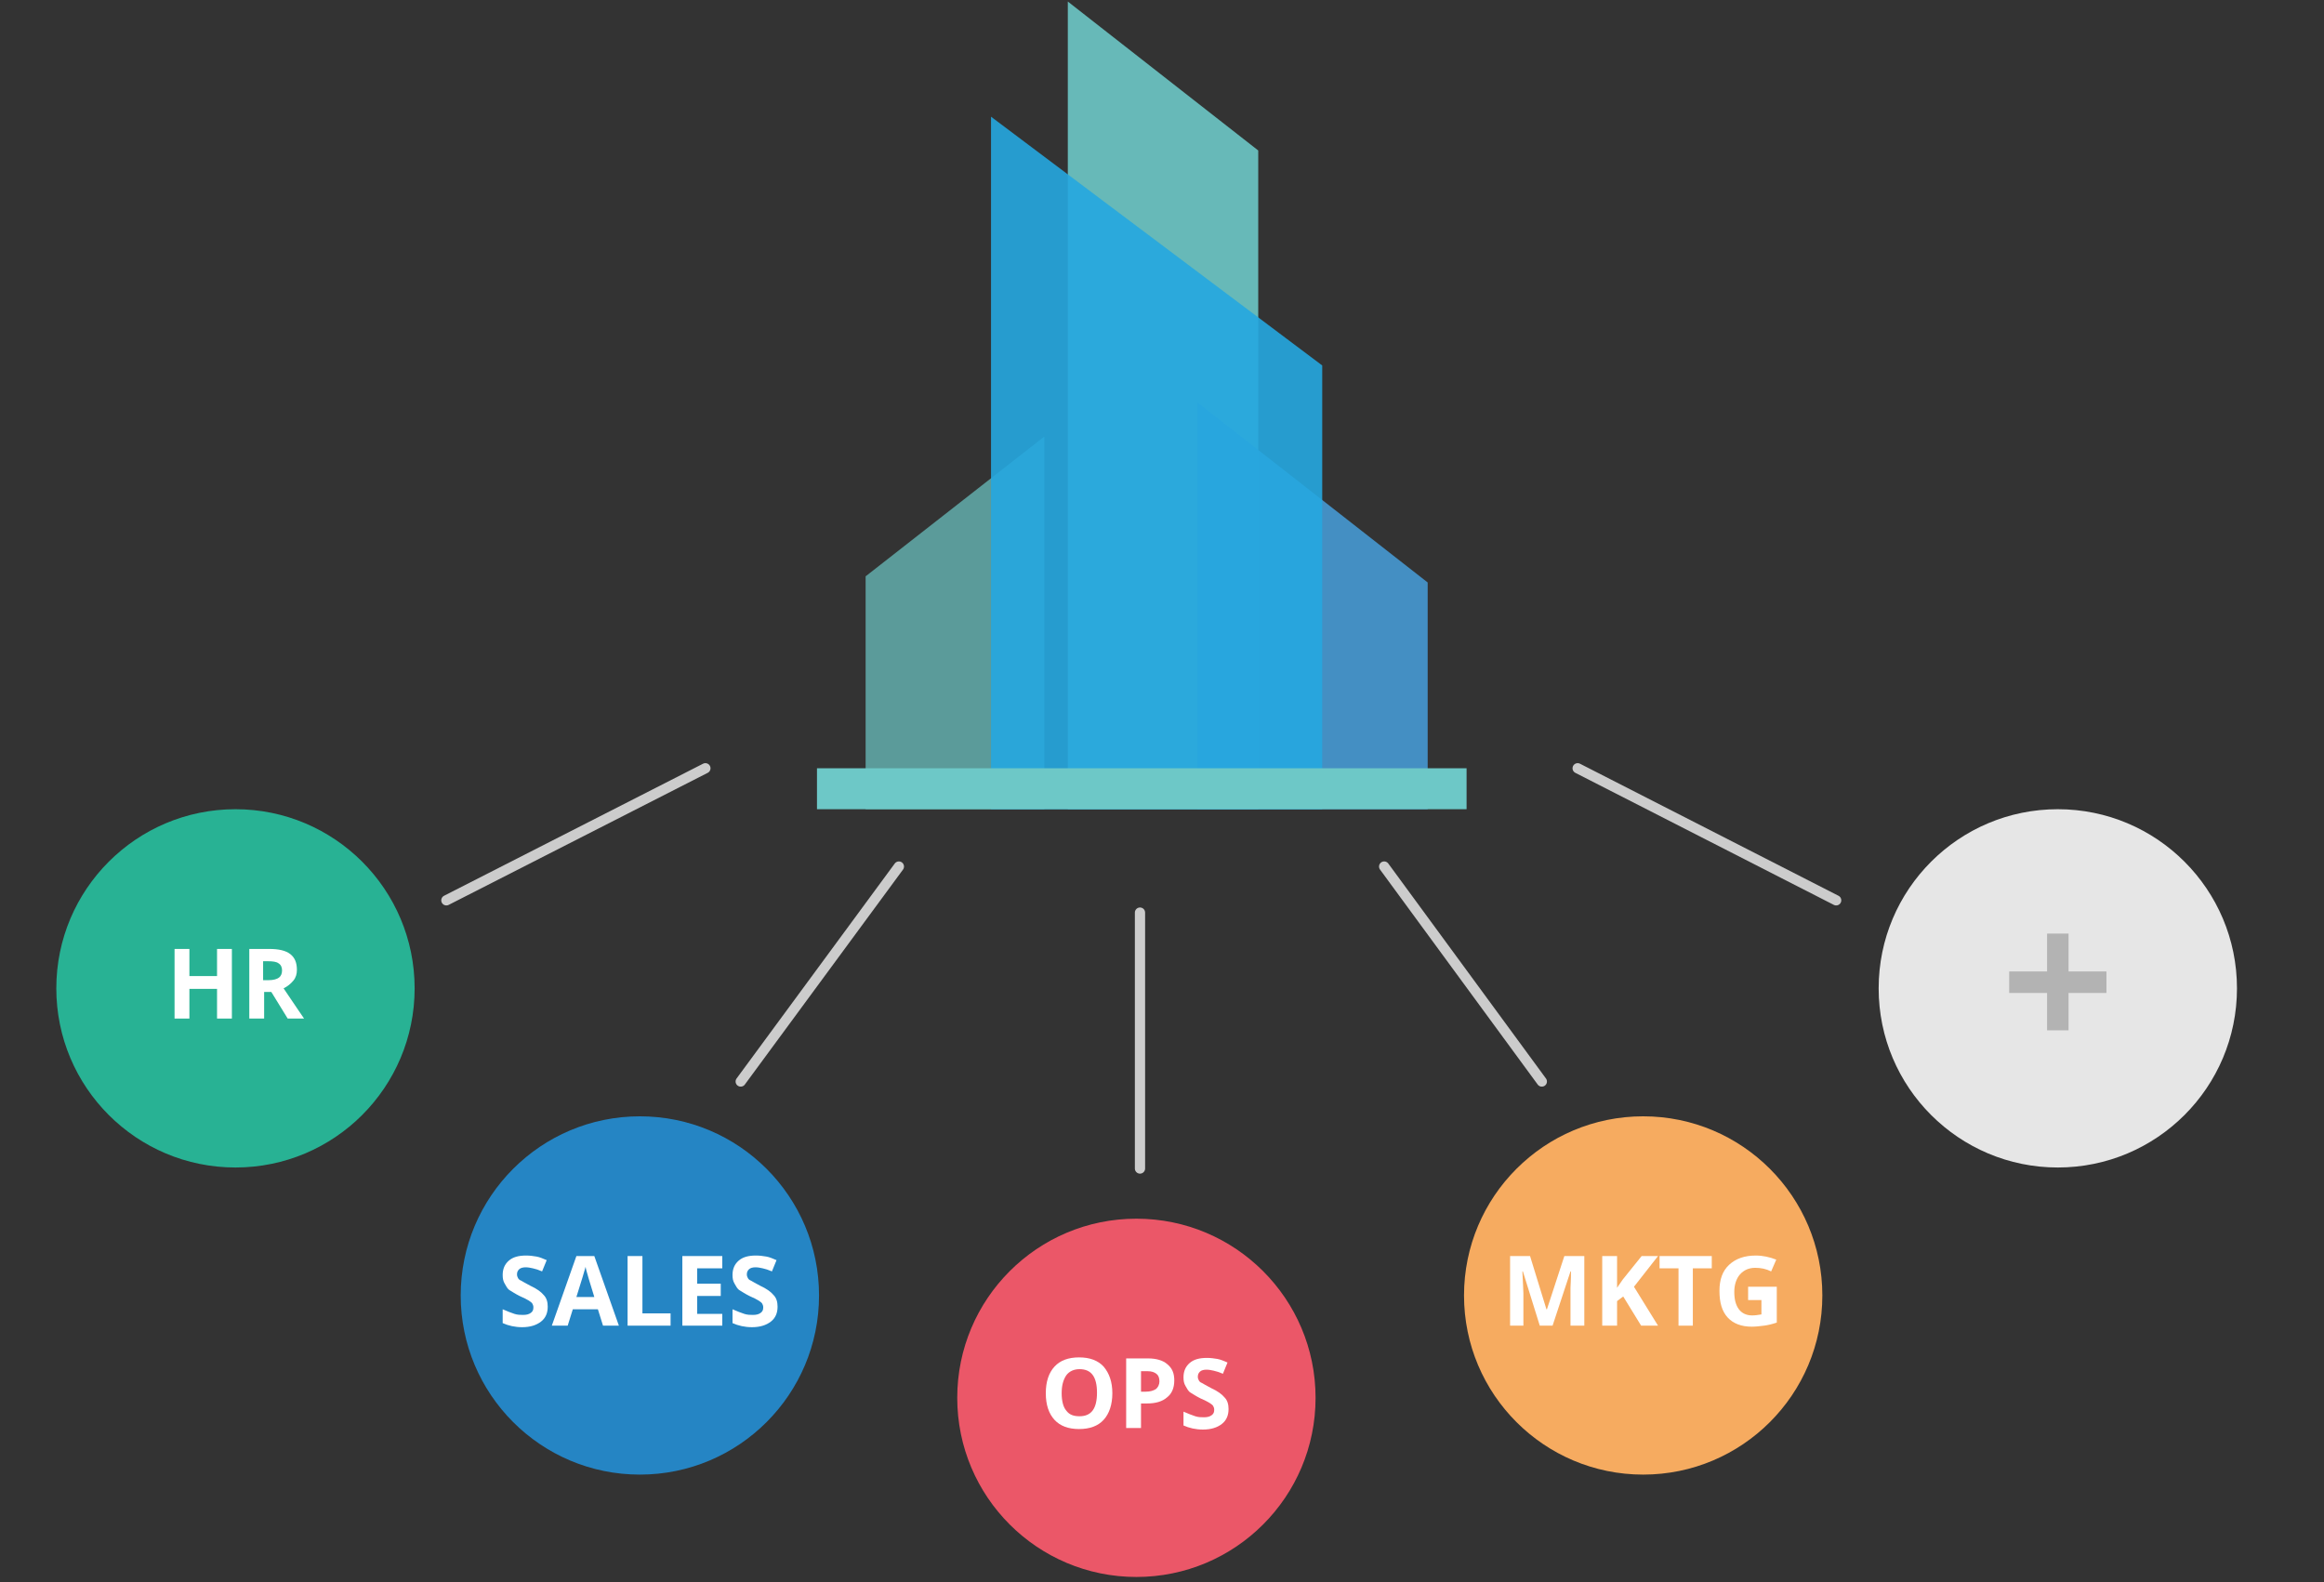 <?xml version="1.0" encoding="utf-8"?>
<!-- Generator: Adobe Illustrator 19.1.0, SVG Export Plug-In . SVG Version: 6.00 Build 0)  -->
<svg version="1.1" xmlns="http://www.w3.org/2000/svg" xmlns:xlink="http://www.w3.org/1999/xlink" x="0px" y="0px"
	 viewBox="0 0 454 309.1" style="enable-background:new 0 0 454 309.1;" xml:space="preserve">
<rect x="0" y="0" width="454" height="309.1" fill="#333333" stroke="none"/>
<style type="text/css">
	.st0{fill:#1693A2;}
	.st1{fill:#00B2AB;}
	.st2{fill:#2E9EAB;}
	.st3{fill:#1ABAB4;}
	.st4{fill:#45A9B5;}
	.st5{fill:#33C1BC;}
	.st6{fill:#5CB4BE;}
	.st7{fill:#4DC9C4;}
	.st8{fill:#73BEC7;}
	.st9{fill:#66D1CD;}
	.st10{fill:#8AC9D0;}
	.st11{fill:#7FD8D5;}
	.st12{fill:#A2D4DA;}
	.st13{fill:#99E0DD;}
	.st14{fill:#B9DEE3;}
	.st15{fill:#B2E8E6;}
	.st16{fill:#D0E9EC;}
	.st17{fill:#CCF0EE;}
	.st18{fill:#E7F4F6;}
	.st19{fill:#E5F7F6;}
	.st20{fill:#FFFFFF;}
	.st21{fill:#E9F0F4;}
	.st22{opacity:0.6;}
	.st23{fill:#E9F3F9;}
	.st24{fill:none;stroke:#BDDAED;stroke-miterlimit:10;stroke-dasharray:5,5;}
	.st25{opacity:0.8;fill:#FAD5AF;}
	.st26{opacity:0.8;fill:#F5ABB3;}
	.st27{opacity:0.8;fill:#2585C4;}
	.st28{fill:#A8CEE7;}
	.st29{opacity:0.4;fill:#FFFFFF;}
	.st30{fill:#B3B3B3;}
	.st31{opacity:0.5;}
	.st32{fill:#2B3E4F;}
	.st33{fill:#1C2D3D;}
	.st34{fill:#EFC319;}
	.st35{clip-path:url(#XMLID_540_);}
	.st36{fill:#E3E5E8;}
	.st37{fill:#F1F2F2;}
	.st38{fill:#E6E7E8;}
	.st39{fill:#BCBEC0;}
	.st40{fill:#E76A58;}
	.st41{fill:#FEC052;}
	.st42{fill:#81D154;}
	.st43{clip-path:url(#XMLID_540_);fill:#FFFFFF;}
	.st44{clip-path:url(#XMLID_540_);fill:#2E4050;}
	.st45{opacity:0.5;clip-path:url(#XMLID_540_);fill:#F3F3F4;}
	.st46{clip-path:url(#XMLID_540_);fill:#E7EAEC;}
	.st47{fill:#A7B1C2;}
	.st48{clip-path:url(#XMLID_540_);fill:#2D3E4E;}
	.st49{clip-path:url(#XMLID_540_);fill:#A7B1C2;}
	.st50{fill:#676A6C;}
	.st51{clip-path:url(#XMLID_540_);fill:#18AE90;}
	.st52{clip-path:url(#XMLID_540_);fill:#1B84C6;}
	.st53{fill:#999C9E;}
	.st54{clip-path:url(#XMLID_540_);fill:none;stroke:#E5E6E7;stroke-width:0.647;stroke-miterlimit:10;}
	.st55{clip-path:url(#XMLID_540_);fill:#676A6C;}
	.st56{clip-path:url(#XMLID_540_);fill:none;stroke:#CCCCCC;stroke-miterlimit:10;}
	.st57{clip-path:url(#XMLID_540_);fill:none;stroke:#CCCCCC;stroke-width:0.646;stroke-miterlimit:10;}
	.st58{clip-path:url(#XMLID_540_);fill:none;stroke:#999C9E;stroke-width:0.971;stroke-miterlimit:10;}
	.st59{clip-path:url(#XMLID_540_);fill:#999999;}
	.st60{clip-path:url(#XMLID_540_);fill:#F4F4F4;stroke:#E5E6E7;stroke-width:0.611;stroke-miterlimit:10;}
	.st61{clip-path:url(#XMLID_540_);fill:none;stroke:#E5E6E7;stroke-miterlimit:10;}
	.st62{fill:url(#XMLID_604_);}
	.st63{clip-path:url(#XMLID_540_);fill:#E6E6E6;}
	.st64{clip-path:url(#XMLID_540_);fill:#CAD1D5;}
	.st65{clip-path:url(#XMLID_540_);fill:#66D1CD;}
	.st66{fill:#999999;}
	.st67{clip-path:url(#XMLID_540_);fill:none;stroke:#CCF0EE;stroke-miterlimit:10;}
	.st68{fill:#4D4D4D;}
	.st69{fill:#2E4050;}
	.st70{opacity:0.5;fill:#F3F3F4;}
	.st71{fill:#E7EAEC;}
	.st72{fill:#2D3E4E;}
	.st73{fill:#18AE90;}
	.st74{fill:#1B84C6;}
	.st75{fill:none;stroke:#E5E6E7;stroke-width:0.558;stroke-miterlimit:10;}
	.st76{fill:none;stroke:#CCCCCC;stroke-miterlimit:10;}
	.st77{fill:none;stroke:#CCCCCC;stroke-width:0.557;stroke-miterlimit:10;}
	.st78{fill:none;stroke:#999C9E;stroke-width:0.837;stroke-miterlimit:10;}
	.st79{fill:#F4F4F4;stroke:#E5E6E7;stroke-width:0.526;stroke-miterlimit:10;}
	.st80{fill:none;stroke:#E5E6E7;stroke-miterlimit:10;}
	.st81{fill:url(#XMLID_747_);}
	.st82{fill:#EAECED;}
	.st83{fill:#CAD1D5;}
	.st84{fill:none;stroke:#E5E6E7;stroke-width:0.478;stroke-miterlimit:10;}
	.st85{fill:none;stroke:#CCCCCC;stroke-width:0.476;stroke-miterlimit:10;}
	.st86{fill:none;stroke:#999C9E;stroke-width:0.717;stroke-miterlimit:10;}
	.st87{fill:#F4F4F4;stroke:#E5E6E7;stroke-width:0.451;stroke-miterlimit:10;}
	.st88{fill:url(#XMLID_845_);}
	.st89{fill:#E6E6E6;}
	.st90{fill:url(#XMLID_1031_);}
	.st91{fill:none;stroke:#CCF0EE;stroke-miterlimit:10;}
	.st92{fill:none;stroke:#00B2AB;stroke-width:3;stroke-linecap:round;stroke-linejoin:round;stroke-miterlimit:10;}
	.st93{fill:#00B2AB;stroke:#00B2AB;stroke-width:3;stroke-miterlimit:10;}
	.st94{fill:none;stroke:#00B2AB;stroke-width:3;stroke-miterlimit:10;}
	.st95{fill:#828C96;}
	.st96{fill:url(#XMLID_1083_);}
	.st97{fill:url(#XMLID_1164_);}
	.st98{fill:url(#XMLID_1166_);}
	.st99{fill:none;stroke:#FFFFFF;stroke-width:2;stroke-miterlimit:10;}
	.st100{fill:#364251;}
	.st101{fill:#7CB6DC;}
	.st102{fill:#D1D1D1;}
	.st103{fill:none;stroke:#D1D1D1;stroke-width:4;stroke-linecap:round;stroke-miterlimit:10;}
	.st104{fill:none;stroke:#D1D1D1;stroke-width:2;stroke-linecap:round;stroke-miterlimit:10;}
	.st105{fill:#FFFFFF;stroke:#F2F2F2;stroke-miterlimit:10;}
	.st106{fill:#2585C4;}
	.st107{fill:#519DD0;}
	.st108{fill:#CCCCCC;}
	.st109{fill:none;stroke:#CCCCCC;stroke-width:2;stroke-miterlimit:10;}
	.st110{fill:#EB5768;}
	.st111{fill:#66D1CD;stroke:#F2F2F2;stroke-miterlimit:10;}
	.st112{opacity:0.9;}
	.st113{fill:#F4F41E;}
	.st114{fill:#EF7986;}
	.st115{fill:#F39AA4;}
	.st116{fill:#F7BCC3;}
	.st117{fill:#FBDDE1;}
	.st118{fill:#53C1A9;}
	.st119{fill:#7ED1BF;}
	.st120{fill:#A9E0D4;}
	.st121{fill:#D4F0EA;}
	.st122{fill:#F8BC80;}
	.st123{fill:#FACDA0;}
	.st124{fill:#FBDDBF;}
	.st125{fill:#FDEEDF;}
	.st126{fill:#D3E7F3;}
	.st127{fill:#586673;}
	.st128{fill:#ABB3B9;}
	.st129{fill:#D5D9DC;}
	.st130{fill:#28B294;}
	.st131{fill:#F6AB60;}
	.st132{opacity:0.1;fill:#333333;}
	.st133{fill:#4ECEA6;}
	.st134{fill:none;stroke:#939CA0;stroke-width:4;stroke-linecap:round;stroke-miterlimit:10;}
	.st135{fill:#EDEDED;}
	.st136{fill:#D3D3D3;}
	.st137{fill:#AFAFAF;}
	.st138{fill:none;stroke:#66D1CD;stroke-width:2;stroke-miterlimit:10;}
	.st139{fill:#F9E9DC;}
	.st140{fill:none;stroke:#CCCCCC;stroke-width:2;stroke-linecap:round;stroke-miterlimit:10;}
	.st141{opacity:0.7;fill:#6DC8C7;}
	.st142{opacity:0.9;fill:#6DC8C7;}
	.st143{opacity:0.9;fill:#4699D3;}
	.st144{opacity:0.9;fill:#25A8E0;}
	.st145{fill:#6DC8C7;}
	.st146{fill:none;stroke:#EB5768;stroke-width:3;stroke-miterlimit:10;}
	.st147{fill:none;stroke:#2585C4;stroke-width:3;stroke-miterlimit:10;}
	.st148{fill:none;stroke:#28B294;stroke-width:3;stroke-miterlimit:10;}
	.st149{fill:none;stroke:#E6E6E6;stroke-width:10;stroke-miterlimit:10;}
	.st150{fill:#989897;}
	.st151{fill:#C14456;}
	.st152{fill:#CC8544;}
	.st153{fill:#237396;}
	.st154{fill:url(#XMLID_1169_);}
	.st155{fill:#188C71;}
	.st156{fill:none;stroke:#000000;stroke-width:0.75;stroke-linejoin:round;}
	.st157{fill:none;stroke:#000000;stroke-width:0.75;stroke-linecap:round;}
	.st158{fill:none;stroke:#000000;stroke-width:0.75;stroke-linecap:round;stroke-linejoin:round;}
</style>
<g id="Web_BGs">
</g>
<g id="Contents">
	<g id="XMLID_538_">
		<circle id="XMLID_541_" class="st110" cx="222" cy="273.1" r="35"/>
		<g>
			<path class="st20" d="M217.3,272.2c0,2.2-0.6,4-1.7,5.2s-2.7,1.8-4.8,1.8c-2.1,0-3.7-0.6-4.8-1.8s-1.7-2.9-1.7-5.2
				c0-2.3,0.6-4,1.7-5.2c1.1-1.2,2.7-1.8,4.8-1.8c2.1,0,3.7,0.6,4.8,1.8C216.7,268.3,217.3,270,217.3,272.2z M207.4,272.2
				c0,1.5,0.3,2.7,0.9,3.4c0.6,0.8,1.4,1.1,2.6,1.1c2.3,0,3.4-1.5,3.4-4.6c0-3.1-1.1-4.6-3.4-4.6c-1.1,0-2,0.4-2.6,1.2
				C207.7,269.6,207.4,270.7,207.4,272.2z"/>
			<path class="st20" d="M229.4,269.7c0,1.5-0.5,2.6-1.4,3.3c-0.9,0.8-2.2,1.2-3.9,1.2h-1.2v4.8h-2.9v-13.6h4.3
				c1.6,0,2.9,0.4,3.7,1.1C229,267.3,229.4,268.3,229.4,269.7z M222.9,271.9h0.9c0.9,0,1.5-0.2,2-0.5c0.4-0.3,0.7-0.9,0.7-1.5
				c0-0.7-0.2-1.2-0.6-1.5c-0.4-0.3-0.9-0.5-1.7-0.5h-1.3V271.9z"/>
			<path class="st20" d="M240,275.3c0,1.2-0.4,2.2-1.3,2.9c-0.9,0.7-2.1,1.1-3.7,1.1c-1.4,0-2.7-0.3-3.8-0.8v-2.7
				c0.9,0.4,1.7,0.7,2.3,0.9c0.6,0.2,1.2,0.2,1.7,0.2c0.6,0,1.1-0.1,1.5-0.4s0.5-0.6,0.5-1.1c0-0.3-0.1-0.5-0.2-0.7
				c-0.1-0.2-0.4-0.4-0.7-0.6c-0.3-0.2-0.9-0.5-1.8-0.9c-0.8-0.4-1.4-0.8-1.9-1.1s-0.7-0.8-1-1.3s-0.4-1-0.4-1.7
				c0-1.2,0.4-2.1,1.2-2.8c0.8-0.7,1.9-1,3.4-1c0.7,0,1.4,0.1,2,0.2s1.3,0.4,2,0.7l-0.9,2.2c-0.7-0.3-1.3-0.5-1.8-0.6
				s-0.9-0.2-1.4-0.2c-0.5,0-1,0.1-1.3,0.4c-0.3,0.3-0.4,0.6-0.4,1c0,0.3,0.1,0.5,0.2,0.7s0.3,0.4,0.6,0.5c0.3,0.2,0.9,0.5,1.8,1
				c1.3,0.6,2.1,1.2,2.6,1.8C239.8,273.6,240,274.4,240,275.3z"/>
		</g>
	</g>
	<g id="XMLID_533_">
		<circle id="XMLID_536_" class="st106" cx="125" cy="253.1" r="35"/>
		<g>
			<path class="st20" d="M107,255.3c0,1.2-0.4,2.2-1.3,2.9c-0.9,0.7-2.1,1.1-3.7,1.1c-1.4,0-2.7-0.3-3.8-0.8v-2.7
				c0.9,0.4,1.7,0.7,2.3,0.9c0.6,0.2,1.2,0.2,1.7,0.2c0.6,0,1.1-0.1,1.5-0.4s0.5-0.6,0.5-1.1c0-0.3-0.1-0.5-0.2-0.7
				c-0.1-0.2-0.4-0.4-0.7-0.6c-0.3-0.2-0.9-0.5-1.8-0.9c-0.8-0.4-1.4-0.8-1.9-1.1s-0.7-0.8-1-1.3s-0.4-1-0.4-1.7
				c0-1.2,0.4-2.1,1.2-2.8c0.8-0.7,1.9-1,3.4-1c0.7,0,1.4,0.1,2,0.2s1.3,0.4,2,0.7l-0.9,2.2c-0.7-0.3-1.3-0.5-1.8-0.6
				s-0.9-0.2-1.4-0.2c-0.5,0-1,0.1-1.3,0.4c-0.3,0.3-0.4,0.6-0.4,1c0,0.3,0.1,0.5,0.2,0.7s0.3,0.4,0.6,0.5c0.3,0.2,0.9,0.5,1.8,1
				c1.3,0.6,2.1,1.2,2.6,1.8C106.8,253.6,107,254.4,107,255.3z"/>
			<path class="st20" d="M117.8,259l-1-3.2h-4.9l-1,3.2h-3.1l4.8-13.6h3.5l4.8,13.6H117.8z M116.1,253.4c-0.9-2.9-1.4-4.6-1.5-5
				c-0.1-0.4-0.2-0.7-0.2-0.9c-0.2,0.8-0.8,2.7-1.8,5.9H116.1z"/>
			<path class="st20" d="M122.6,259v-13.6h2.9v11.2h5.5v2.4H122.6z"/>
			<path class="st20" d="M141.1,259h-7.8v-13.6h7.8v2.4h-4.9v3h4.6v2.4h-4.6v3.5h4.9V259z"/>
			<path class="st20" d="M151.9,255.3c0,1.2-0.4,2.2-1.3,2.9c-0.9,0.7-2.1,1.1-3.7,1.1c-1.4,0-2.7-0.3-3.8-0.8v-2.7
				c0.9,0.4,1.7,0.7,2.3,0.9c0.6,0.2,1.2,0.2,1.7,0.2c0.6,0,1.1-0.1,1.5-0.4s0.5-0.6,0.5-1.1c0-0.3-0.1-0.5-0.2-0.7
				c-0.1-0.2-0.4-0.4-0.7-0.6c-0.3-0.2-0.9-0.5-1.8-0.9c-0.8-0.4-1.4-0.8-1.9-1.1s-0.7-0.8-1-1.3s-0.4-1-0.4-1.7
				c0-1.2,0.4-2.1,1.2-2.8c0.8-0.7,1.9-1,3.4-1c0.7,0,1.4,0.1,2,0.2s1.3,0.4,2,0.7l-0.9,2.2c-0.7-0.3-1.3-0.5-1.8-0.6
				s-0.9-0.2-1.4-0.2c-0.5,0-1,0.1-1.3,0.4c-0.3,0.3-0.4,0.6-0.4,1c0,0.3,0.1,0.5,0.2,0.7s0.3,0.4,0.6,0.5c0.3,0.2,0.9,0.5,1.8,1
				c1.3,0.6,2.1,1.2,2.6,1.8C151.7,253.6,151.9,254.4,151.9,255.3z"/>
		</g>
	</g>
	<g id="XMLID_528_">
		<circle id="XMLID_531_" class="st131" cx="321" cy="253.1" r="35"/>
		<g>
			<path class="st20" d="M300.8,259l-3.3-10.6h-0.1c0.1,2.2,0.2,3.6,0.2,4.3v6.3h-2.6v-13.6h3.9l3.2,10.4h0.1l3.4-10.4h3.9V259h-2.7
				v-6.4c0-0.3,0-0.7,0-1c0-0.4,0.1-1.4,0.1-3.2h-0.1l-3.5,10.6H300.8z"/>
			<path class="st20" d="M323.9,259h-3.3l-3.5-5.7l-1.2,0.9v4.8H313v-13.6h2.9v6.2l1.1-1.6l3.7-4.6h3.2l-4.7,6L323.9,259z"/>
			<path class="st20" d="M330.8,259h-2.9v-11.2h-3.7v-2.4h10.2v2.4h-3.7V259z"/>
			<path class="st20" d="M341.7,251.4h5.4v7c-0.9,0.3-1.7,0.5-2.5,0.6c-0.8,0.1-1.6,0.2-2.4,0.2c-2,0-3.6-0.6-4.7-1.8
				c-1.1-1.2-1.6-2.9-1.6-5.2c0-2.2,0.6-3.9,1.9-5.1c1.3-1.2,3-1.8,5.2-1.8c1.4,0,2.7,0.3,4,0.8l-1,2.3c-1-0.5-2-0.7-3.1-0.7
				c-1.2,0-2.2,0.4-3,1.3c-0.7,0.8-1.1,2-1.1,3.4c0,1.5,0.3,2.6,0.9,3.4c0.6,0.8,1.5,1.2,2.6,1.2c0.6,0,1.2-0.1,1.8-0.2v-2.8h-2.6
				V251.4z"/>
		</g>
	</g>
	<g id="XMLID_100_">
		<circle id="XMLID_526_" class="st130" cx="46" cy="193.1" r="35"/>
		<g>
			<path class="st20" d="M45.3,199h-2.9v-5.8h-5.4v5.8h-2.9v-13.6h2.9v5.3h5.4v-5.3h2.9V199z"/>
			<path class="st20" d="M51.6,193.8v5.2h-2.9v-13.6h3.9c1.8,0,3.2,0.3,4.1,1c0.9,0.7,1.3,1.7,1.3,3.1c0,0.8-0.2,1.5-0.7,2.1
				s-1.1,1.1-1.9,1.5c2,3,3.4,5,4,5.9h-3.2l-3.2-5.2H51.6z M51.6,191.5h0.9c0.9,0,1.6-0.2,2-0.5c0.4-0.3,0.6-0.8,0.6-1.4
				c0-0.6-0.2-1.1-0.7-1.4c-0.4-0.3-1.1-0.4-2.1-0.4h-0.9V191.5z"/>
		</g>
	</g>
	<g id="XMLID_54_">
		<circle id="XMLID_99_" class="st89" cx="402" cy="193.1" r="35"/>
		<g>
			<path class="st30" d="M399.9,194h-7.4v-4.2h7.4v-7.4h4.2v7.4h7.4v4.2h-7.4v7.3h-4.2V194z"/>
		</g>
	</g>
	<line class="st140" x1="222.7" y1="228.3" x2="222.7" y2="178.3"/>
	<g>
		<polygon class="st141" points="169.1,158.1 204,158.1 204,85.3 169.1,112.6 		"/>
		<g>
			<polygon class="st142" points="208.6,158.1 245.8,158.1 245.8,29.4 208.6,0.3 			"/>
		</g>
		<g>
			<polygon class="st143" points="233.9,158.1 278.9,158.1 278.9,113.8 233.9,78.6 			"/>
		</g>
		<g>
			<polygon class="st144" points="193.6,158.1 258.3,158.1 258.3,71.4 193.6,22.8 			"/>
		</g>
		<rect x="159.6" y="150.1" class="st145" width="126.9" height="8"/>
	</g>
	<line class="st140" x1="87.2" y1="175.9" x2="137.8" y2="150.1"/>
	<line class="st140" x1="144.7" y1="211.3" x2="175.6" y2="169.3"/>
	<line class="st140" x1="358.7" y1="175.9" x2="308.2" y2="150.1"/>
	<line class="st140" x1="301.2" y1="211.3" x2="270.4" y2="169.3"/>
</g>
</svg>

